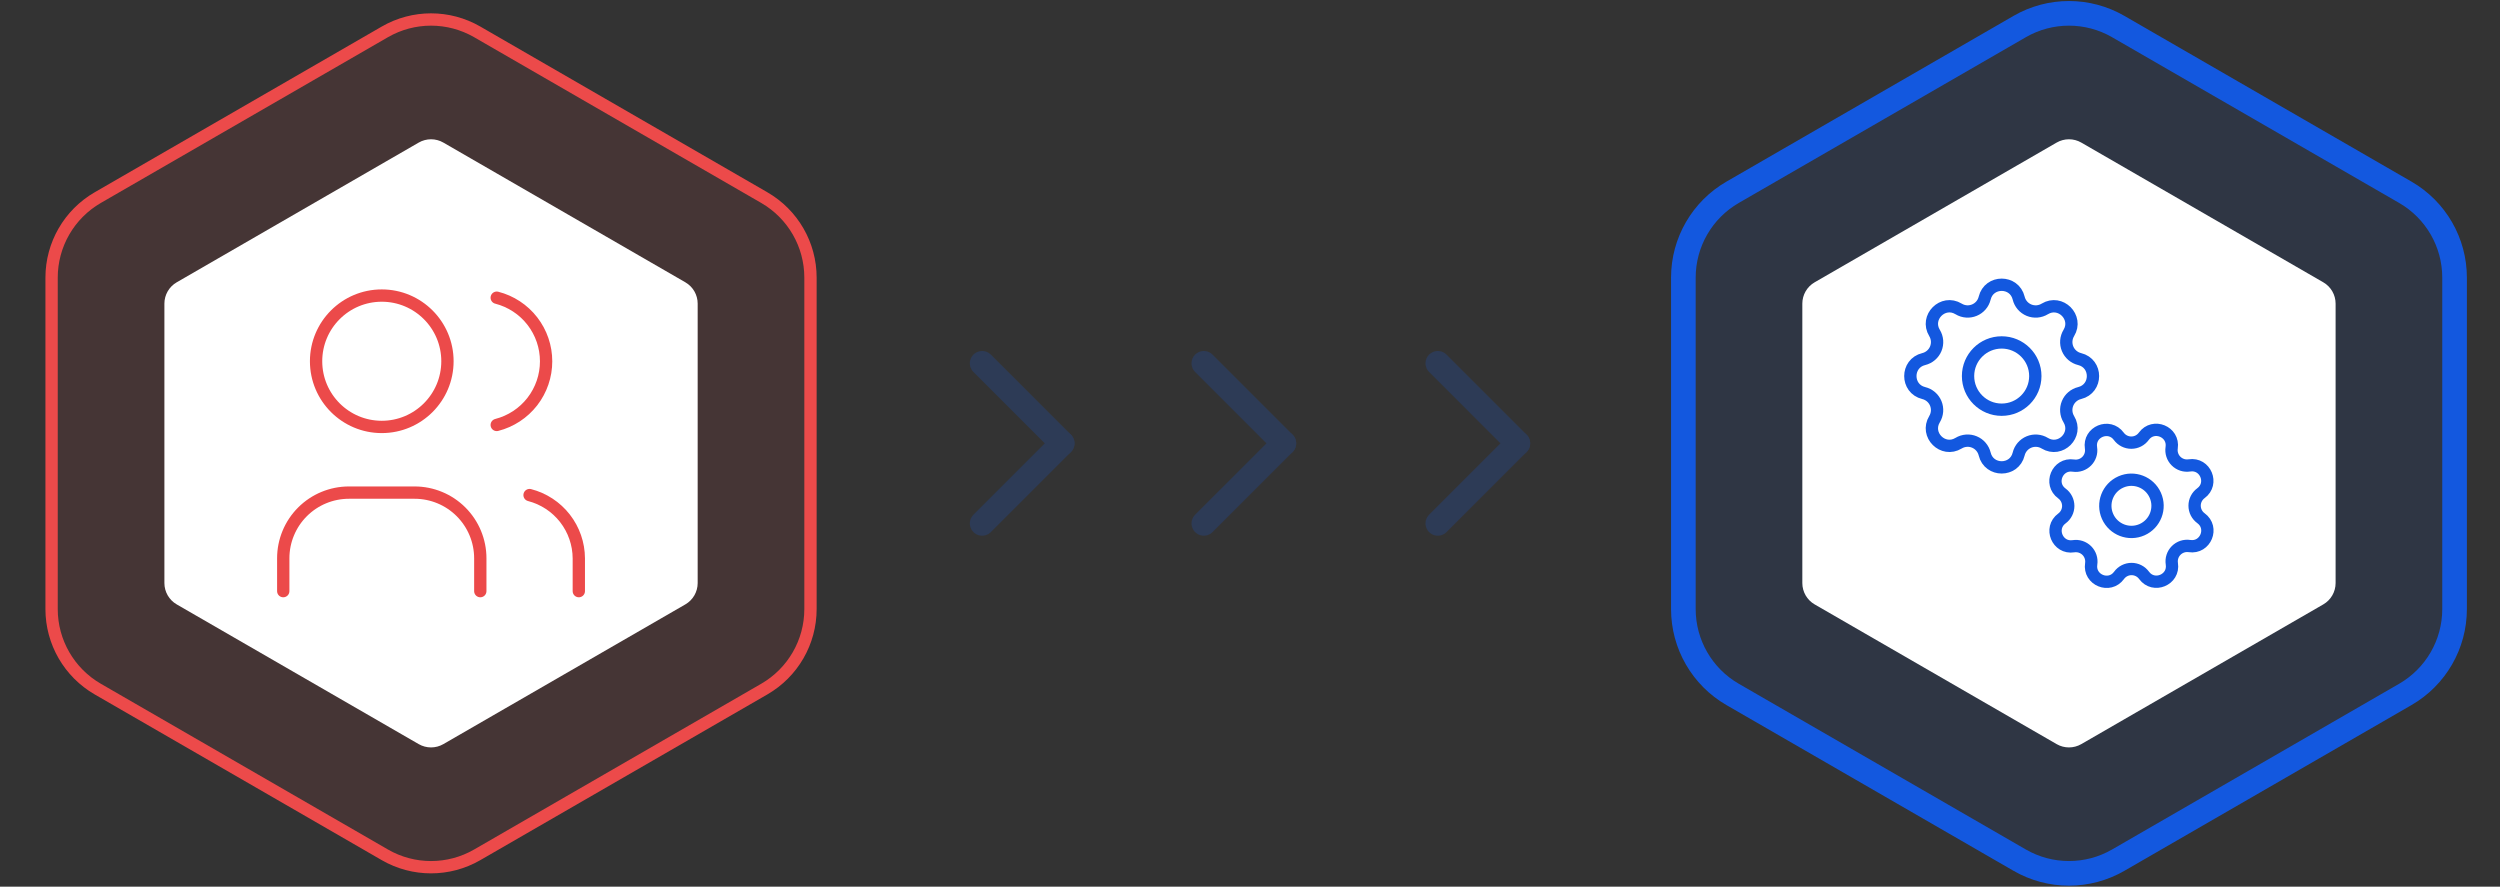 <svg width="203" height="72" viewBox="0 0 203 72" fill="none" xmlns="http://www.w3.org/2000/svg">
<rect x="0" y="0" width="203" height="72" fill="#333333" stroke="none"/>
<g opacity="0.2">
<path d="M79.75 42.5L86.25 36" stroke="#1358DF" stroke-width="2" stroke-linecap="round" stroke-linejoin="round"/>
<path d="M79.75 29.5L86.25 36" stroke="#1358DF" stroke-width="2" stroke-linecap="round" stroke-linejoin="round"/>
<path d="M97.75 42.5L104.25 36" stroke="#1358DF" stroke-width="2" stroke-linecap="round" stroke-linejoin="round"/>
<path d="M97.75 29.5L104.25 36" stroke="#1358DF" stroke-width="2" stroke-linecap="round" stroke-linejoin="round"/>
<path d="M116.75 42.5L123.25 36" stroke="#1358DF" stroke-width="2" stroke-linecap="round" stroke-linejoin="round"/>
<path d="M116.75 29.5L123.25 36" stroke="#1358DF" stroke-width="2" stroke-linecap="round" stroke-linejoin="round"/>
</g>
<path d="M172 2.155C169.525 0.726 166.475 0.726 164 2.155L140.689 15.613C138.214 17.042 136.689 19.683 136.689 22.541V49.459C136.689 52.317 138.214 54.958 140.689 56.387L164 69.845C166.475 71.274 169.525 71.274 172 69.845L195.311 56.387C197.786 54.958 199.311 52.317 199.311 49.459V22.541C199.311 19.683 197.786 17.042 195.311 15.613L172 2.155Z" fill="#1358DF" fill-opacity="0.1" stroke="#1358DF" stroke-width="2"/>
<path d="M38.75 2.588C36.429 1.248 33.571 1.248 31.25 2.588L7.939 16.046C5.619 17.386 4.189 19.862 4.189 22.541V49.459C4.189 52.138 5.619 54.614 7.939 55.954L31.25 69.412C33.571 70.752 36.429 70.752 38.75 69.412L62.061 55.954C64.381 54.614 65.811 52.138 65.811 49.459V22.541C65.811 19.862 64.381 17.386 62.061 16.046L38.75 2.588Z" fill="#EC4A4A" fill-opacity="0.1" stroke="#EC4A4A"/>
<path d="M167 11.577C167.619 11.22 168.381 11.22 169 11.577L188.651 22.923C189.269 23.28 189.651 23.94 189.651 24.655V47.345C189.651 48.06 189.269 48.72 188.651 49.077L169 60.423C168.381 60.78 167.619 60.78 167 60.423L147.349 49.077C146.731 48.72 146.349 48.06 146.349 47.345V24.655C146.349 23.94 146.731 23.28 147.349 22.923L167 11.577Z" fill="white"/>
<path d="M34 11.577C34.619 11.22 35.381 11.22 36 11.577L55.651 22.923C56.269 23.28 56.651 23.94 56.651 24.655V47.345C56.651 48.06 56.269 48.72 55.651 49.077L36 60.423C35.381 60.78 34.619 60.78 34 60.423L14.349 49.077C13.731 48.72 13.349 48.06 13.349 47.345V24.655C13.349 23.94 13.731 23.28 14.349 22.923L34 11.577Z" fill="white"/>
<path d="M161.156 24.207C161.507 22.76 163.565 22.76 163.916 24.207C163.968 24.424 164.072 24.626 164.217 24.796C164.362 24.966 164.546 25.099 164.752 25.185C164.959 25.27 165.183 25.306 165.406 25.289C165.629 25.271 165.845 25.202 166.035 25.085C167.307 24.311 168.762 25.766 167.988 27.038C167.872 27.229 167.802 27.444 167.785 27.667C167.768 27.89 167.803 28.114 167.889 28.32C167.974 28.526 168.107 28.71 168.277 28.855C168.447 29.001 168.648 29.104 168.865 29.157C170.312 29.508 170.312 31.566 168.865 31.917C168.648 31.969 168.446 32.072 168.276 32.218C168.106 32.363 167.973 32.547 167.888 32.753C167.802 32.96 167.766 33.184 167.784 33.407C167.801 33.63 167.871 33.846 167.987 34.036C168.762 35.308 167.307 36.763 166.035 35.989C165.844 35.873 165.628 35.803 165.405 35.786C165.183 35.769 164.959 35.804 164.752 35.89C164.546 35.975 164.363 36.108 164.217 36.278C164.072 36.448 163.968 36.649 163.916 36.866C163.565 38.313 161.507 38.313 161.156 36.866C161.103 36.649 161 36.447 160.854 36.277C160.709 36.107 160.526 35.974 160.319 35.889C160.112 35.803 159.889 35.767 159.666 35.785C159.443 35.802 159.227 35.872 159.036 35.988C157.765 36.763 156.309 35.308 157.084 34.036C157.2 33.845 157.269 33.629 157.287 33.406C157.304 33.184 157.268 32.96 157.183 32.753C157.097 32.547 156.964 32.364 156.795 32.218C156.625 32.073 156.423 31.97 156.206 31.917C154.759 31.566 154.759 29.508 156.206 29.157C156.423 29.104 156.625 29.001 156.795 28.855C156.965 28.71 157.098 28.527 157.184 28.32C157.269 28.113 157.305 27.89 157.288 27.667C157.27 27.444 157.201 27.228 157.084 27.037C156.31 25.766 157.765 24.31 159.037 25.084C159.861 25.585 160.928 25.142 161.156 24.207Z" stroke="#1358DF" stroke-linecap="round" stroke-linejoin="round"/>
<path d="M169.789 36.368C169.584 35.065 171.267 34.365 172.046 35.428C172.163 35.588 172.316 35.718 172.493 35.807C172.669 35.897 172.865 35.943 173.063 35.943C173.261 35.943 173.456 35.896 173.632 35.806C173.809 35.716 173.961 35.585 174.078 35.425C174.854 34.359 176.539 35.053 176.339 36.357C176.309 36.553 176.325 36.752 176.387 36.941C176.448 37.129 176.554 37.299 176.694 37.439C176.834 37.579 177.005 37.683 177.193 37.745C177.382 37.806 177.582 37.822 177.777 37.791C179.079 37.585 179.78 39.268 178.716 40.047C178.557 40.164 178.427 40.317 178.337 40.494C178.248 40.671 178.201 40.866 178.202 41.064C178.202 41.262 178.249 41.457 178.339 41.634C178.429 41.81 178.56 41.963 178.72 42.079C179.785 42.855 179.091 44.54 177.788 44.34C177.592 44.31 177.392 44.326 177.204 44.388C177.016 44.45 176.845 44.555 176.706 44.695C176.566 44.835 176.461 45.007 176.4 45.195C176.339 45.383 176.323 45.583 176.354 45.778C176.559 47.081 174.877 47.781 174.097 46.718C173.98 46.558 173.827 46.428 173.651 46.339C173.474 46.249 173.279 46.203 173.081 46.203C172.883 46.203 172.687 46.251 172.511 46.34C172.335 46.431 172.182 46.561 172.066 46.721C171.29 47.787 169.604 47.093 169.805 45.789C169.835 45.593 169.818 45.394 169.757 45.206C169.695 45.017 169.59 44.847 169.45 44.707C169.309 44.567 169.138 44.463 168.95 44.401C168.762 44.34 168.562 44.325 168.366 44.355C167.064 44.561 166.364 42.878 167.427 42.099C167.587 41.982 167.717 41.829 167.806 41.652C167.896 41.475 167.942 41.28 167.942 41.082C167.941 40.884 167.894 40.689 167.804 40.512C167.714 40.336 167.584 40.183 167.424 40.067C166.358 39.291 167.052 37.606 168.356 37.806C169.2 37.935 169.922 37.209 169.789 36.368Z" stroke="#1358DF" stroke-linecap="round" stroke-linejoin="round"/>
<path d="M162.536 33.268C164.045 33.268 165.268 32.045 165.268 30.536C165.268 29.028 164.045 27.805 162.536 27.805C161.028 27.805 159.805 29.028 159.805 30.536C159.805 32.045 161.028 33.268 162.536 33.268Z" stroke="#1358DF" stroke-linecap="round" stroke-linejoin="round"/>
<path d="M173.935 43.01C175.005 42.534 175.486 41.28 175.009 40.211C174.533 39.141 173.28 38.66 172.21 39.137C171.141 39.613 170.66 40.866 171.136 41.936C171.612 43.005 172.865 43.486 173.935 43.01Z" stroke="#1358DF" stroke-linecap="round" stroke-linejoin="round"/>
<path d="M30.999 34.667C33.945 34.667 36.333 32.279 36.333 29.333C36.333 26.388 33.945 24 30.999 24C28.054 24 25.666 26.388 25.666 29.333C25.666 32.279 28.054 34.667 30.999 34.667Z" stroke="#EC4A4A" stroke-linecap="round" stroke-linejoin="round"/>
<path d="M23 48V45.333C23 43.919 23.562 42.562 24.562 41.562C25.562 40.562 26.919 40 28.333 40H33.667C35.081 40 36.438 40.562 37.438 41.562C38.438 42.562 39 43.919 39 45.333V48" stroke="#EC4A4A" stroke-linecap="round" stroke-linejoin="round"/>
<path d="M40.334 24.173C41.481 24.467 42.498 25.134 43.224 26.069C43.95 27.005 44.344 28.155 44.344 29.34C44.344 30.524 43.95 31.674 43.224 32.61C42.498 33.545 41.481 34.212 40.334 34.506" stroke="#EC4A4A" stroke-linecap="round" stroke-linejoin="round"/>
<path d="M47 48V45.334C46.993 44.156 46.597 43.015 45.874 42.086C45.15 41.157 44.14 40.495 43 40.2" stroke="#EC4A4A" stroke-linecap="round" stroke-linejoin="round"/>
</svg>
